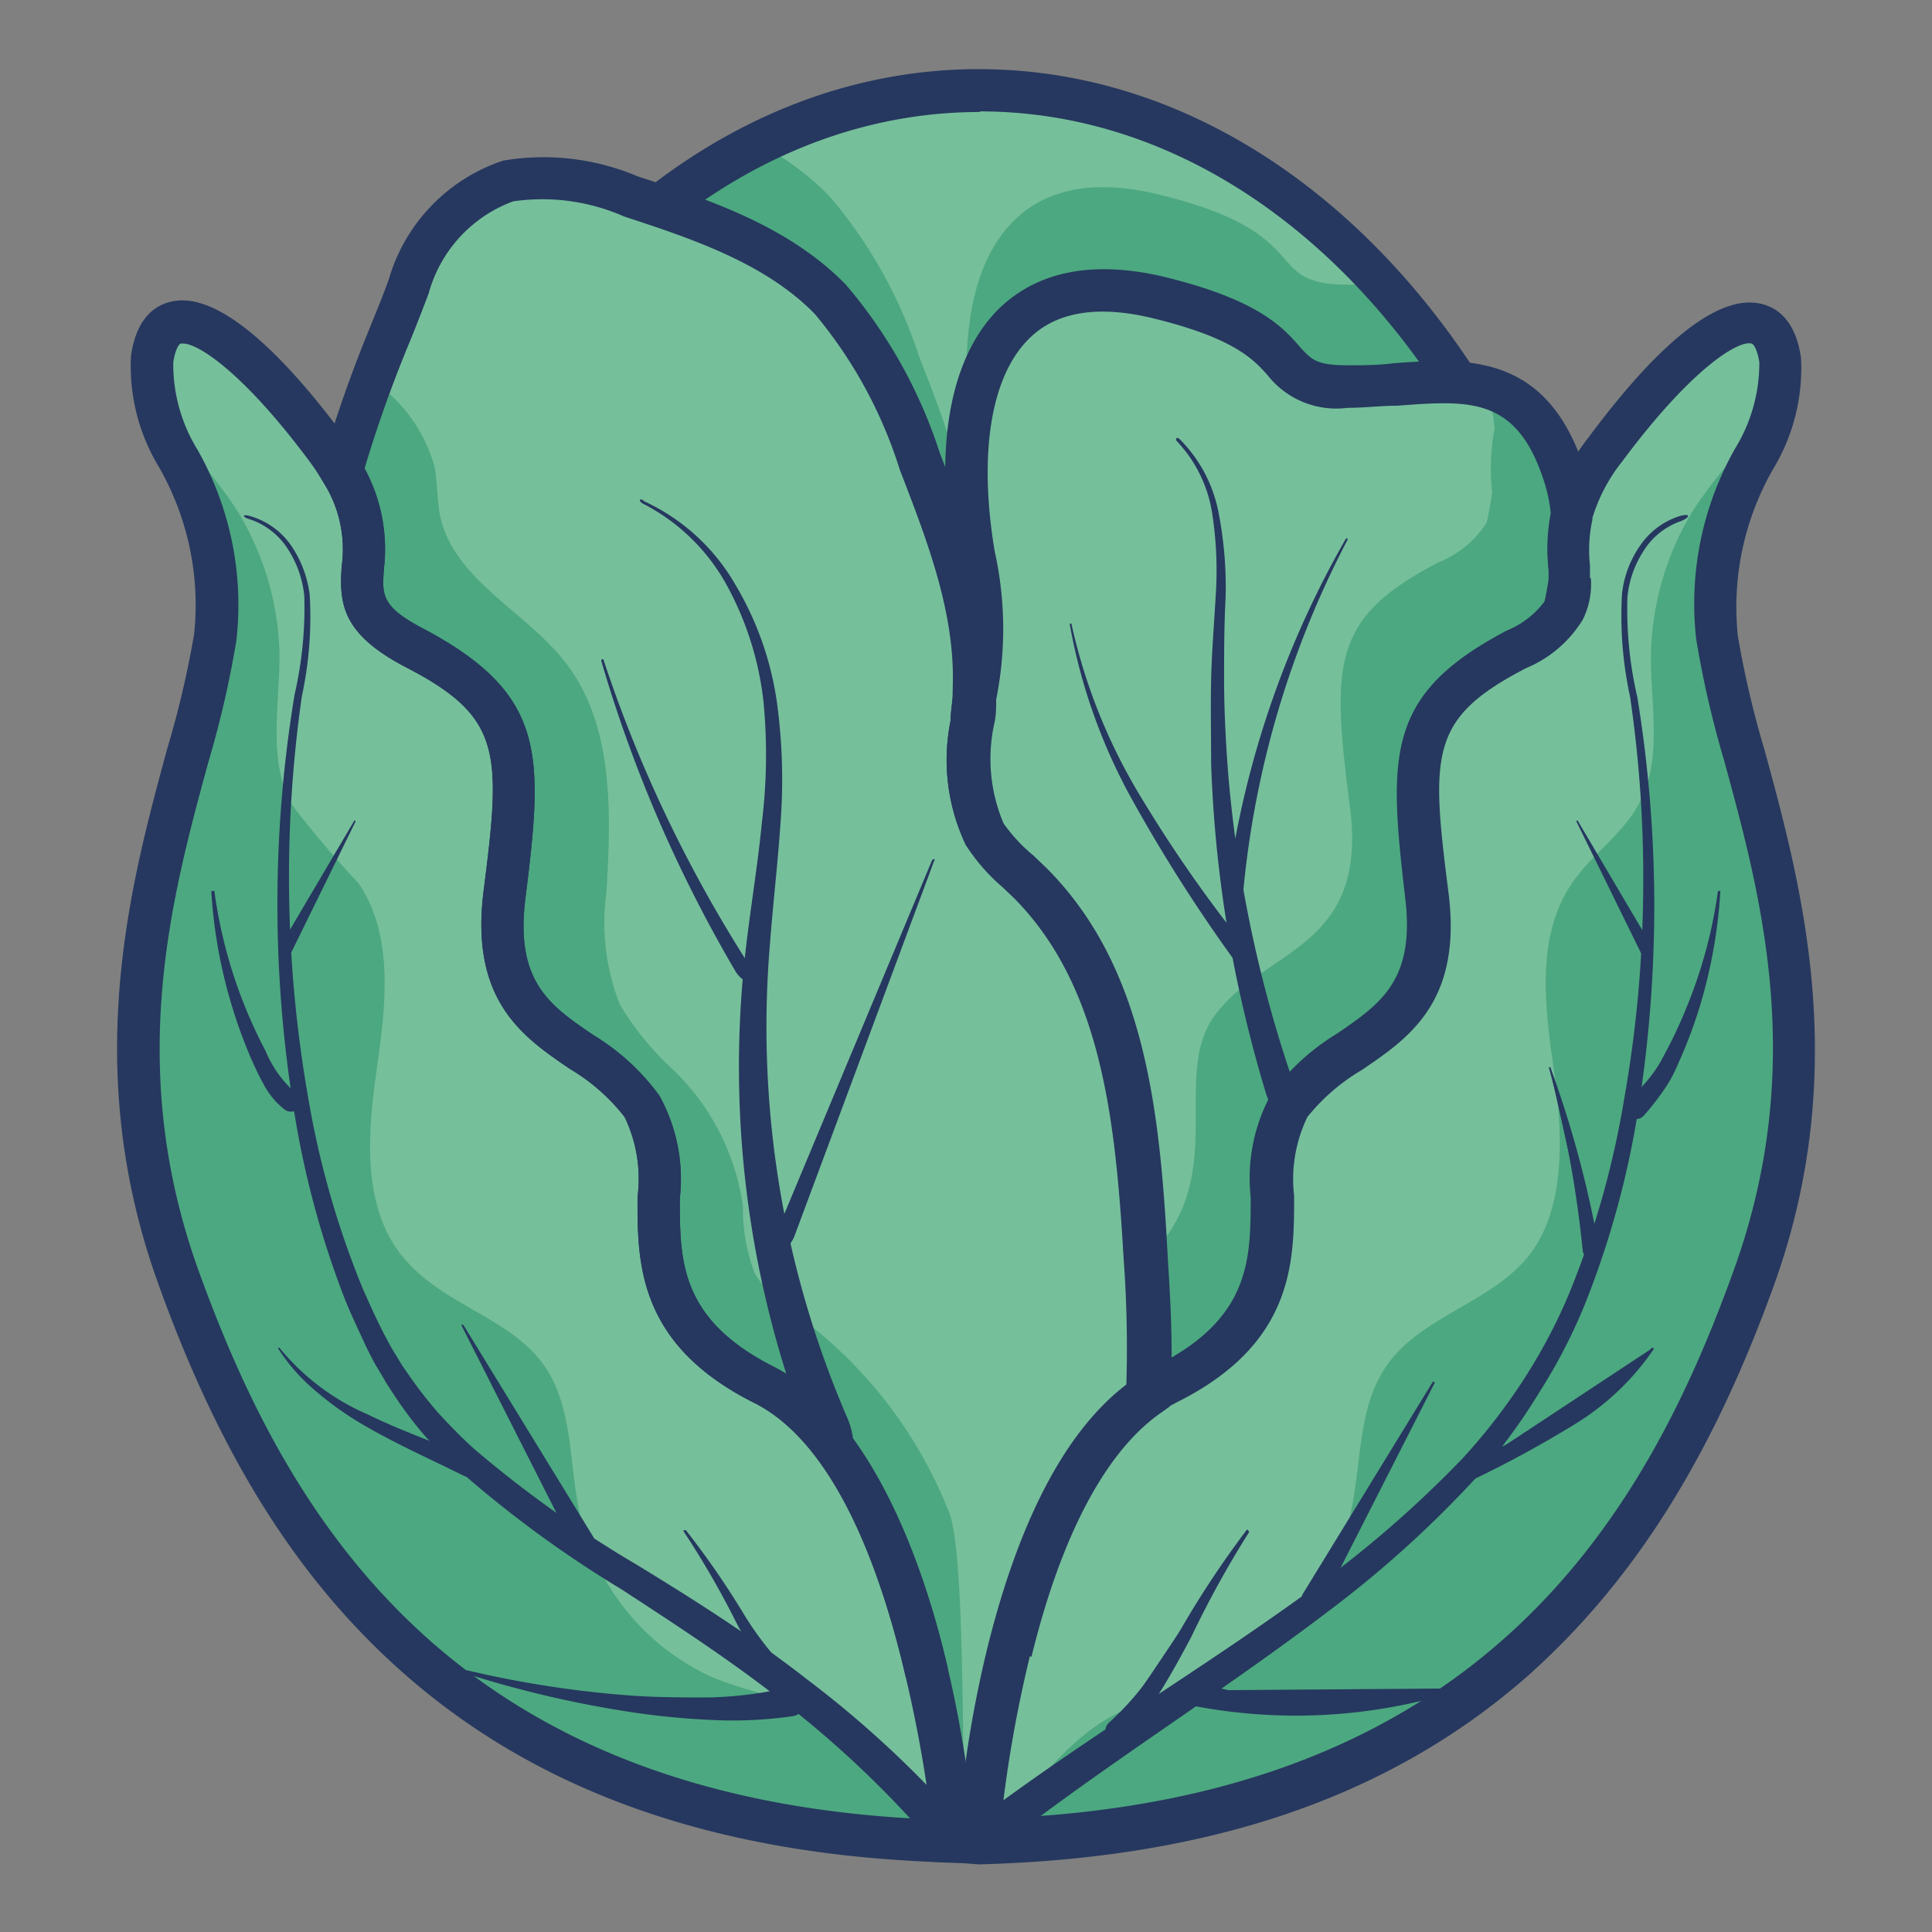 <svg xmlns="http://www.w3.org/2000/svg" data-name="Layer 1" viewBox="0 0 64 64" id="cabbage"><rect x="0" y="0" width="64" height="64" fill="#808080" stroke="none"/><path fill="#76bf9b" d="M32.46,3C20.9,3,11.52,15.47,11.52,30.86S20.31,61,31.88,61,53.4,46.26,53.4,30.86,44,3,32.46,3Z"></path><path fill="#4ca880" d="M37.85,38.18a42,42,0,0,1,.08,4.63c-2.37,1.65-3.76,5.26-4.57,8.49-.24.11-.49.22-.75.31l-.14,0a6,6,0,0,1-1.82.28c-.84-3.67-2.44-8-5.4-9.52-5.41-2.71-2.46-6.89-4.05-9.23S16,31,16.64,26.18s.62-6.24-2.81-8C16.19,12,20.22,7.19,25.12,4.75a9.56,9.56,0,0,1,2.33,1.72,15.57,15.57,0,0,1,3,5.35c.94,2.4,1.89,4.89,1.79,7.48,0,.1,0,.21,0,.32v0c-.1,1.56-.46,3.22.34,4.55A9.19,9.19,0,0,0,34,25.82C37.15,29,37.59,33.77,37.85,38.18Z"></path><path fill="#4ca880" d="M50.91,17.67a5.68,5.68,0,0,1-.67.39c-3.57,1.84-3.57,3.32-3,8.12s-3,4.67-4.55,7,1.35,6.52-4.06,9.22a5.34,5.34,0,0,0-.68.41,42.27,42.27,0,0,0-.08-4.64c-.26-4.4-.7-9.22-3.83-12.36A9.13,9.13,0,0,1,32.6,24.2c-.8-1.34-.44-3-.34-4.56v0a11,11,0,0,0,0-4.7c-.9-5.42.65-9.81,6.07-8.51s3.36,3,6.33,3c.37,0,.75,0,1.12,0A27.58,27.58,0,0,1,50.91,17.67Z"></path><path fill="#26385f" d="M31.88,61.71c-5.71,0-11.08-3.41-15.1-9.62a39.87,39.87,0,0,1-6-21.23c0-15.75,9.71-28.57,21.64-28.57S54.1,15.11,54.1,30.86a37.82,37.82,0,0,1-6.55,21.25C43.27,58.21,37.56,61.71,31.88,61.71Zm.58-58c-11.16,0-20.24,12.19-20.24,27.17A38.49,38.49,0,0,0,18,51.33c3.76,5.79,8.7,9,13.93,9,10.89,0,20.82-14,20.82-29.45C52.7,15.88,43.62,3.69,32.46,3.69Z"></path><path fill="#76bf9b" d="M52.08,17.06A6.47,6.47,0,0,0,52,19.17h0c0,.34-.11.68-.18,1a3.43,3.43,0,0,1-1.58,1.31c-3.57,1.84-3.57,3.32-3,8.12s-3,4.67-4.55,7,1.35,6.52-4.06,9.23a6.71,6.71,0,0,0-.68.4,42.13,42.13,0,0,0-.08-4.63c-.26-4.41-.7-9.23-3.83-12.36a8.86,8.86,0,0,1-1.49-1.63c-.8-1.33-.44-3-.34-4.55v0a11,11,0,0,0,0-4.7c-.9-5.42.65-9.81,6.07-8.52s3.36,3,6.33,3,5.93-1.16,7.22,3.1a5.26,5.26,0,0,1,.22,1.13Z"></path><path fill="#5c9e46" d="M32.54,27.54c.14.18.26.37.38.55a2.83,2.83,0,0,1-.32-.45A.33.33,0,0,1,32.54,27.54Z"></path><path fill="#4ca880" d="M52.08,17.06A6.47,6.47,0,0,0,52,19.17h0c0,.34-.11.68-.18,1a3.43,3.43,0,0,1-1.58,1.31c-3.57,1.84-3.57,3.32-3,8.12s-3,4.67-4.55,7,1.35,6.52-4.06,9.23a6.71,6.71,0,0,0-.68.4,38.53,38.53,0,0,0-.07-4.43c2.93-2.63.91-6,2.29-8.06,1.6-2.33,5.17-2.21,4.55-7s-.61-6.28,2.95-8.12a3.37,3.37,0,0,0,1.58-1.31c.07-.35.14-.69.18-1h0a7.08,7.08,0,0,1,.08-2.11h0a5.25,5.25,0,0,0-.21-1.13c0-.06,0-.13-.06-.18,1.09.32,2,1.15,2.57,3a5.26,5.26,0,0,1,.22,1.13Z"></path><path fill="#65b54e" d="M52.08,17.06A9.45,9.45,0,0,1,52,19.17"></path><path fill="#fff" d="M52.23 19.2l-.46-.06a9.23 9.23 0 0 0 .08-2.06l.46 0A9 9 0 0 1 52.23 19.2zM12.64 35.35a35.52 35.52 0 0 0-1.61 6 .27.27 0 0 0 .23.32.28.28 0 0 0 .31-.25 36.93 36.93 0 0 1 1.12-6.06A0 0 0 1 0 12.64 35.35z"></path><path fill="#76bf9b" d="M31.6,61h-.38c-16-.5-22-9.53-25.33-18.69s.62-16.6,1.23-21.15c.45-3.3-1-5.31-1.76-7.15A4.1,4.1,0,0,1,5,11.91c.37-2.58,3-.85,5.78,3a8.42,8.42,0,0,1,.51.76c1.87,3.19-.87,4.16,2.44,5.88,3.57,1.84,3.57,3.32,3,8.12s3,4.67,4.56,7-1.36,6.52,4.06,9.23c3,1.47,4.55,5.85,5.39,9.52A40.82,40.82,0,0,1,31.6,61Z"></path><path fill="#76bf9b" d="M37.93,46.26c-2.37,1.66-3.76,5.26-4.57,8.49a6.21,6.21,0,0,1-.75.31l-.14,0a6,6,0,0,1-1.82.28c-.84-3.67-2.44-8.05-5.4-9.52-5.41-2.71-2.46-6.89-4.05-9.23s-5.17-2.21-4.56-7,.62-6.28-3-8.12c-3.31-1.72-.57-2.69-2.44-5.88a31.69,31.69,0,0,1,1-3.12c.46-1.21.92-2.29,1.18-3A5.2,5.2,0,0,1,16.77,6a7.32,7.32,0,0,1,4.06.51c2.39.78,4.87,1.61,6.62,3.41a15.57,15.57,0,0,1,3,5.35c.94,2.4,1.89,4.89,1.79,7.48,0,.1,0,.21,0,.32v0c-.1,1.56-.46,3.22.34,4.55A9.19,9.19,0,0,0,34,29.27c3.13,3.13,3.57,8,3.83,12.36A42,42,0,0,1,37.93,46.26Z"></path><path fill="#26385f" d="M37.21,47.68l.09-1.46a40.56,40.56,0,0,0-.08-4.55c-.27-4.64-.75-9-3.62-11.91l-.4-.38A6.21,6.21,0,0,1,32,28a6.54,6.54,0,0,1-.51-4.13c0-.27.05-.54.07-.81V23l0-.1a10.5,10.5,0,0,0,0-4.41c-.63-3.81-.06-6.77,1.61-8.34,1.28-1.18,3.06-1.51,5.31-1,3.17.76,4,1.67,4.58,2.34.39.43.55.61,1.59.61.51,0,1,0,1.54-.07,2.41-.17,5.13-.36,6.35,3.67A6.35,6.35,0,0,1,52.78,17v.15l0,.09a4.66,4.66,0,0,0-.08,1.51c0,.14,0,.28,0,.41v.12c0,.35-.11.71-.19,1.08l0,.09,0,.08a4.08,4.08,0,0,1-1.88,1.61c-3.19,1.65-3.17,2.8-2.58,7.41.47,3.64-1.3,4.84-2.86,5.9A6.64,6.64,0,0,0,43.31,37a4.73,4.73,0,0,0-.44,2.62c0,2.18,0,4.89-3.88,6.83a4.92,4.92,0,0,0-.58.35ZM33,23.17c0,.28,0,.55-.07.83a5.47,5.47,0,0,0,.32,3.29,5.56,5.56,0,0,0,1,1.08l.43.41c3.22,3.22,3.74,7.89,4,12.81.07,1.13.14,2.28.13,3.45,2.74-1.53,2.74-3.41,2.74-5.39a5.79,5.79,0,0,1,.68-3.41,7.55,7.55,0,0,1,2.18-2c1.46-1,2.61-1.78,2.25-4.57C46,25,45.9,23,49.92,20.89A3.16,3.16,0,0,0,51.15,20c.06-.28.11-.55.15-.82,0-.09,0-.19,0-.3A6.19,6.19,0,0,1,51.37,17a5,5,0,0,0-.17-.89c-.9-3-2.5-2.85-4.92-2.67-.53,0-1.08.07-1.64.07A2.89,2.89,0,0,1,42,12.44c-.47-.53-1.12-1.25-3.86-1.91-1.77-.42-3.12-.2-4,.64-1.3,1.22-1.74,3.8-1.19,7.09A11.85,11.85,0,0,1,33,23.17Z"></path><path fill="#26385f" d="M44.57,17.87a31.8,31.8,0,0,0-3.65,9.91c-.11-.83-.2-1.66-.26-2.49s-.11-1.83-.11-2.74,0-1.83.05-2.76A12.9,12.9,0,0,0,40.37,17a4.67,4.67,0,0,0-1.29-2.45c-.1-.1-.17,0-.08.08a4.47,4.47,0,0,1,1.16,2.41,12.35,12.35,0,0,1,.11,2.72c-.05.91-.13,1.84-.15,2.76s0,1.85,0,2.78a42.53,42.53,0,0,0,.51,5.27,45.36,45.36,0,0,1-2.79-4.09,18.89,18.89,0,0,1-2.34-5.78c0-.07-.07-.06-.06,0a18.79,18.79,0,0,0,2.13,5.91,52.72,52.72,0,0,0,3.26,5.12,44.09,44.09,0,0,0,1.11,4.5c.17.54.53.91.79.81s.32-.6.14-1.11a42,42,0,0,1-1.68-6.46A31.35,31.35,0,0,1,44.63,17.9C44.66,17.83,44.61,17.8,44.57,17.87Z"></path><path fill="#76bf9b" d="M58.11,42.29C54.81,51.45,48.72,60.5,32.72,61H32.4a41.43,41.43,0,0,1,1-6.24c.81-3.23,2.2-6.83,4.57-8.49a6.71,6.71,0,0,1,.68-.4c5.41-2.71,2.46-6.89,4.06-9.23s5.16-2.21,4.55-7-.62-6.28,3-8.12a3.43,3.43,0,0,0,1.58-1.31,2,2,0,0,0,.18-1h0a6.47,6.47,0,0,1,.08-2.11h0a6.12,6.12,0,0,1,1.11-2.18c2.83-3.81,5.41-5.54,5.78-3a4,4,0,0,1-.3,2c-.7,1.86-2.24,3.87-1.79,7.22C57.49,25.69,61.43,33.07,58.11,42.29Z"></path><path fill="#4ca880" d="M58.11 42.29C54.81 51.45 48.72 60.5 32.72 61c1.32-1.5 2.49-3.31 4.24-4.22 1.08-.57 2.33-.74 3.46-1.23a7.79 7.79 0 0 0 4.37-5.66c.31-1.58.22-3.31 1.13-4.63 1.12-1.64 3.42-2.08 4.68-3.61s1.19-4 .88-6.16-.61-4.47.6-6.24c.64-.94 1.67-1.61 2.21-2.62.79-1.46.39-3.24.4-4.9a9.47 9.47 0 0 1 1.39-4.81 14.91 14.91 0 0 1 2.59-3c-.7 1.86-2.24 3.87-1.79 7.22C57.49 25.69 61.43 33.07 58.11 42.29zM31.22 61c-16-.5-22-9.53-25.33-18.69s.62-16.6 1.23-21.15c.45-3.3-1-5.31-1.76-7.15a14.53 14.53 0 0 1 2.5 2.91 9.48 9.48 0 0 1 1.4 4.81c0 1.66-.39 3.44.39 4.9a32.36 32.36 0 0 0 2.22 2.62c1.21 1.77.9 4.12.6 6.24S12 40 13.34 41.63s3.56 2 4.69 3.61c.91 1.32.82 3 1.12 4.63a7.8 7.8 0 0 0 4.38 5.66c1.12.49 2.37.66 3.46 1.23C28.74 57.67 29.9 59.48 31.22 61z"></path><path fill="#26385f" d="M31.65,61.7l.06-.76a38.83,38.83,0,0,1,1-6.36c1.1-4.43,2.73-7.42,4.84-8.89a4.92,4.92,0,0,1,.76-.45c3.12-1.57,3.12-3.52,3.12-5.59a5.79,5.79,0,0,1,.68-3.41,7.55,7.55,0,0,1,2.18-2c1.46-1,2.61-1.78,2.25-4.57C46,25,45.9,23,49.92,20.89a3,3,0,0,0,1.27-1,1.15,1.15,0,0,0,.11-.69v0c0-.1,0-.22,0-.34a6.11,6.11,0,0,1,.1-1.85h0l0-.1a6.89,6.89,0,0,1,1.23-2.43c1.67-2.25,4-4.85,5.73-4.41.5.12,1.12.53,1.3,1.78a6.45,6.45,0,0,1-.93,3.7,9.19,9.19,0,0,0-1.16,5.53,32.09,32.09,0,0,0,.89,3.79c1.21,4.45,2.88,10.54.31,17.69h0c-2.08,5.77-4.69,9.88-8.21,13-4.58,4-10.52,6-18.14,6.2ZM52.7,19.16a2.64,2.64,0,0,1-.27,1.37,4,4,0,0,1-1.87,1.6c-3.19,1.65-3.17,2.8-2.58,7.41.47,3.64-1.3,4.84-2.86,5.9A6.64,6.64,0,0,0,43.31,37a4.73,4.73,0,0,0-.44,2.62c0,2.18,0,4.89-3.88,6.83a4.92,4.92,0,0,0-.58.35c-1.81,1.26-3.3,4.06-4.3,8.09a42.24,42.24,0,0,0-.94,5.34c15.92-.65,21.34-10,24.28-18.2h0c2.42-6.74.89-12.35-.34-16.85a33.17,33.17,0,0,1-.92-4,10.44,10.44,0,0,1,1.28-6.31A5.4,5.4,0,0,0,58.28,12c-.06-.39-.18-.6-.26-.62-.45-.11-2,.84-4.27,3.89a5.62,5.62,0,0,0-1,1.89v.06a4.66,4.66,0,0,0-.08,1.51c0,.14,0,.28,0,.41Z"></path><path fill="#4ca880" d="M32,60.4c-.59.18-.72-5-1.33-5-.84-3.67-2.44-8.05-5.4-9.52-5.41-2.71-2.46-6.89-4.05-9.23s-5.17-2.21-4.56-7,.62-6.28-3-8.12c-3.31-1.72-.57-2.69-2.44-5.88a31.69,31.69,0,0,1,1-3.12,5.07,5.07,0,0,1,2.17,2.92c.11.53.08,1.1.19,1.64.45,2.12,2.85,3.16,4.17,4.88,1.6,2.08,1.49,5,1.34,7.58a7.42,7.42,0,0,0,.44,3.72,9.41,9.41,0,0,0,1.72,2.12,7.78,7.78,0,0,1,2.36,4.56A6.06,6.06,0,0,0,25,42.18a4.26,4.26,0,0,0,1.46,1.43,14.8,14.8,0,0,1,5,6.54C32,51.75,31.83,58.7,32,60.4Z"></path><path fill="#26385f" d="M32.35,61.7h-.77C24,61.51,18,59.48,13.44,55.49c-3.52-3.08-6.13-7.19-8.21-13-2.57-7.15-.9-13.24.31-17.69a32.09,32.09,0,0,0,.89-3.79,9.19,9.19,0,0,0-1.16-5.53,6.45,6.45,0,0,1-.93-3.7c.18-1.25.8-1.66,1.3-1.78,1.71-.44,4.06,2.16,5.73,4.41a7.43,7.43,0,0,1,.55.83,5.55,5.55,0,0,1,.8,3.56c-.07.92-.09,1.3,1.36,2.05C18.1,23,18,25,17.41,29.72c-.36,2.79.79,3.58,2.25,4.57a7.55,7.55,0,0,1,2.18,2,5.7,5.7,0,0,1,.68,3.41c0,2.07,0,4,3.12,5.58s4.92,6.33,5.76,10a38.16,38.16,0,0,1,.89,5.71ZM6.06,11.38H6c-.08,0-.2.23-.26.62a5.4,5.4,0,0,0,.81,2.91,10.44,10.44,0,0,1,1.28,6.31,33.17,33.17,0,0,1-.92,4c-1.23,4.5-2.76,10.11-.34,16.85,2.94,8.15,8.36,17.55,24.28,18.2A43.68,43.68,0,0,0,30,55.54c-.78-3.37-2.28-7.68-5-9.06-3.89-1.94-3.89-4.66-3.88-6.84A4.71,4.71,0,0,0,20.69,37a6.5,6.5,0,0,0-1.81-1.59c-1.56-1.06-3.32-2.26-2.86-5.9.59-4.61.61-5.76-2.58-7.41C11.33,21,11.23,20,11.32,18.75a4.13,4.13,0,0,0-.6-2.76c-.14-.23-.29-.47-.47-.71C8.1,12.39,6.59,11.38,6.06,11.38Z"></path><path fill="#26385f" d="M30 55.54c-.78-3.37-2.28-7.68-5-9.06-3.89-1.94-3.89-4.66-3.88-6.84A4.71 4.71 0 0 0 20.69 37a6.5 6.5 0 0 0-1.81-1.59c-1.56-1.06-3.32-2.26-2.86-5.9.59-4.61.61-5.76-2.58-7.41C11.33 21 11.23 20 11.32 18.75a4.13 4.13 0 0 0-.6-2.76l-.15-.25.07-.28a46 46 0 0 1 1.65-4.7c.24-.59.45-1.11.59-1.51a5.87 5.87 0 0 1 3.79-3.93 8 8 0 0 1 4.45.52c2.35.77 5 1.64 6.9 3.59A16.27 16.27 0 0 1 31.13 15c.91 2.35 1.95 5 1.84 7.76 0 .11 0 .22 0 .33v0c0 .29 0 .58-.07.87a5.47 5.47 0 0 0 .32 3.29 5.56 5.56 0 0 0 1 1.08l.43.41c3.22 3.22 3.74 7.89 4 12.81a41 41 0 0 1 .09 4.72l0 .33-.28.2c-1.8 1.25-3.29 4-4.29 8.08l-1.35-.34c1.05-4.23 2.58-7.15 4.56-8.68.06-1.41 0-2.84-.1-4.23-.27-4.64-.75-9-3.62-11.91l-.4-.38A6.21 6.21 0 0 1 32 28a6.54 6.54 0 0 1-.51-4.13c0-.27.05-.54.07-.81v0c0-.1 0-.19 0-.29.09-2.46-.85-4.87-1.75-7.2A15.05 15.05 0 0 0 27 10.41c-1.66-1.71-4.14-2.52-6.33-3.24A6.71 6.71 0 0 0 17 6.67 4.52 4.52 0 0 0 14.2 9.72c-.16.42-.36.95-.61 1.56a43.16 43.16 0 0 0-1.52 4.26 5.53 5.53 0 0 1 .65 3.3c-.07.92-.09 1.3 1.36 2.05C18.1 23 18 25 17.41 29.72c-.36 2.79.79 3.58 2.25 4.57a7.55 7.55 0 0 1 2.18 2 5.7 5.7 0 0 1 .68 3.41c0 2.07 0 4 3.12 5.58s4.92 6.33 5.76 10zM52.74 41.68a36.39 36.39 0 0 0-1.41-6.35"></path><path fill="#26385f" d="M51.31,35.37a36.93,36.93,0,0,1,1.12,6.06.28.28,0,0,0,.31.25.27.27,0,0,0,.23-.32,35.52,35.52,0,0,0-1.61-6S51.3,35.33,51.31,35.37Z"></path><path fill="#26385f" d="M55.66,17.09a2.5,2.5,0,0,0-1.34,1,3.42,3.42,0,0,0-.59,1.6A12.63,12.63,0,0,0,54,23.09a41.49,41.49,0,0,1,.43,6.68,41.13,41.13,0,0,1-.63,6.65A29.73,29.73,0,0,1,52,42.8a18,18,0,0,1-1.54,2.92,19.68,19.68,0,0,1-2,2.58,36.54,36.54,0,0,1-5,4.34c-3.6,2.63-7.47,4.91-11.09,7.64l.72.93c3.5-2.74,7.32-5.1,10.92-7.84a36.17,36.17,0,0,0,5-4.54A19.7,19.7,0,0,0,51,46.11a18.17,18.17,0,0,0,1.54-3,29.93,29.93,0,0,0,1.76-6.55,43.5,43.5,0,0,0,.5-6.74,43.21,43.21,0,0,0-.56-6.72,12.88,12.88,0,0,1-.33-3.31,3.38,3.38,0,0,1,.53-1.53,2.37,2.37,0,0,1,1.25-1C56,17.13,56,17,55.66,17.09Z"></path><path fill="#26385f" d="M56.91 29.51a15.68 15.68 0 0 1-1 3.76A15.51 15.51 0 0 1 55.1 35a4.12 4.12 0 0 1-.51.77c-.2.24-.42.47-.64.69a.35.35 0 0 0 0 .5.34.34 0 0 0 .5 0 8.55 8.55 0 0 0 .63-.8 4.45 4.45 0 0 0 .5-.9 16.15 16.15 0 0 0 .71-1.86 16.66 16.66 0 0 0 .7-3.88A0 0 0 0 0 56.91 29.51zM54.64 31.65l-2.41-4.47M52.22 27.21l2.13 4.34a.21.21 0 0 0 .29.1.21.21 0 0 0 .08-.3l-2.46-4.17S52.21 27.18 52.22 27.21zM48.4 48.84c2.28-1.06 5-2.13 6.38-4.21"></path><path fill="#26385f" d="M54.72 44.64a8.39 8.39 0 0 1-2.81 2.27 36 36 0 0 1-3.34 1.49.33.33 0 1 0 .28.59 36.69 36.69 0 0 0 3.25-1.77 8.59 8.59 0 0 0 2.69-2.54A0 0 0 0 0 54.72 44.64zM43.3 53.31l4.21-7.54M47.46 45.78l-4.29 7a.36.36 0 0 0 .13.51.36.36 0 0 0 .5-.16l3.73-7.33S47.48 45.74 47.46 45.78zM39.09 56a17.5 17.5 0 0 0 9.36-.07"></path><path fill="#26385f" d="M48.39 55.89a17.3 17.3 0 0 1-8.81-.18.39.39 0 0 0-.49.28.4.4 0 0 0 .3.49 17.93 17.93 0 0 0 9-.5A0 0 0 0 0 48.39 55.89zM36.69 57.6c2-1.63 3.11-4.9 4.66-6.93"></path><path fill="#26385f" d="M41.3 50.68A31.53 31.53 0 0 0 39.1 54c-.35.57-.7 1.12-1.09 1.65a9.26 9.26 0 0 1-1.29 1.43.36.36 0 0 0 0 .5.35.35 0 0 0 .51 0A9.24 9.24 0 0 0 38.46 56c.36-.58.68-1.17 1-1.77a33.5 33.5 0 0 1 1.92-3.48S41.33 50.64 41.3 50.68zM8.3 17.21a2.4 2.4 0 0 1 1.25 1 3.5 3.5 0 0 1 .53 1.53A12.79 12.79 0 0 1 9.76 23a42.61 42.61 0 0 0-.08 13.4A30.41 30.41 0 0 0 11.41 43c.21.53.44 1 .69 1.55.13.26.25.52.4.76l.22.37c.07.13.15.25.23.37a13.71 13.71 0 0 0 1 1.37 15.38 15.38 0 0 0 1.19 1.23 37.63 37.63 0 0 0 5.45 4c1.87 1.22 3.73 2.43 5.45 3.8A34.15 34.15 0 0 1 30.83 61l.89-.77a34.65 34.65 0 0 0-5-4.61C24.93 54.22 23 53 21.12 51.85A38 38 0 0 1 15.71 48c-.41-.37-.79-.76-1.16-1.16a13.75 13.75 0 0 1-1-1.28l-.23-.33-.21-.35c-.15-.23-.27-.47-.4-.71-.25-.49-.48-1-.7-1.5a29.65 29.65 0 0 1-1.81-6.36A42.31 42.31 0 0 1 10 23.06a12.48 12.48 0 0 0 .26-3.35 3.7 3.7 0 0 0-.59-1.6 2.48 2.48 0 0 0-1.34-1C8 17 8 17.13 8.3 17.21z"></path><path fill="#26385f" d="M7 29.52a16.4 16.4 0 0 0 .66 3.73 16.82 16.82 0 0 0 .65 1.8c.13.29.26.58.43.88a2.55 2.55 0 0 0 .67.81.36.36 0 0 0 .29.08.27.27 0 0 0 .2-.17.36.36 0 0 0-.1-.44 3.75 3.75 0 0 1-1-1.39 15.92 15.92 0 0 1-1.7-5.31A0 0 0 0 0 7 29.52zM11.74 27.18L9.28 31.35a.21.21 0 0 0 .08.3.21.21 0 0 0 .29-.1l2.13-4.34S11.75 27.16 11.74 27.18zM9.22 44.68a6.2 6.2 0 0 0 1.25 1.41A10.62 10.62 0 0 0 12 47.18c1.09.64 2.24 1.15 3.35 1.7a.32.32 0 0 0 .45-.15.33.33 0 0 0-.18-.45c-1.16-.47-2.34-.89-3.45-1.43a7.76 7.76 0 0 1-2.92-2.21S9.19 44.64 9.22 44.68zM15.29 43.91L19 51.24a.37.37 0 0 0 .5.15.36.36 0 0 0 .14-.5l-4.29-7S15.26 43.86 15.29 43.91zM15.44 55.44a35.5 35.5 0 0 0 5.3 1.25 24.75 24.75 0 0 0 2.73.28 13.79 13.79 0 0 0 2.79-.12.47.47 0 0 0 .39-.58.48.48 0 0 0-.58-.36 13 13 0 0 1-2.59.32c-.89 0-1.79 0-2.68-.07a34.54 34.54 0 0 1-5.33-.83A.06.06 0 0 0 15.44 55.44z"></path><path fill="#26385f" d="M22.64 50.72a29 29 0 0 1 1.69 2.91 10.82 10.82 0 0 0 2 2.78.29.29 0 0 0 .43 0 .31.31 0 0 0 0-.43 10.74 10.74 0 0 1-2.12-2.51 27.49 27.49 0 0 0-1.92-2.78S22.62 50.68 22.64 50.72zM21.31 16.69a6.6 6.6 0 0 1 2.8 2.76 10.43 10.43 0 0 1 1.18 3.78 18.37 18.37 0 0 1-.05 4c-.13 1.34-.35 2.67-.51 4a33.73 33.73 0 0 0 2 16.23 2.34 2.34 0 0 0 .61.91.61.61 0 0 0 .65.19.67.67 0 0 0 .29-.61 2.62 2.62 0 0 0-.22-1 32.64 32.64 0 0 1-2.56-15.61c.1-1.34.26-2.69.35-4a18.94 18.94 0 0 0-.12-4.12 10.51 10.51 0 0 0-1.38-3.87 6.74 6.74 0 0 0-3-2.74C21.18 16.46 21.13 16.6 21.31 16.69z"></path><path fill="#26385f" d="M30.87 28.51l-5.1 12.21c-.12.31-.1.61.05.67s.38-.14.5-.45l4.62-12.41C31 28.45 30.91 28.43 30.87 28.51zM19.92 21.9a45.39 45.39 0 0 0 1.9 5.27 46.15 46.15 0 0 0 2.54 5c.15.25.37.39.49.31s.09-.33-.07-.57a45.18 45.18 0 0 1-2.7-4.86A43.92 43.92 0 0 1 20 21.88C20 21.81 19.9 21.83 19.92 21.9z"></path></svg>